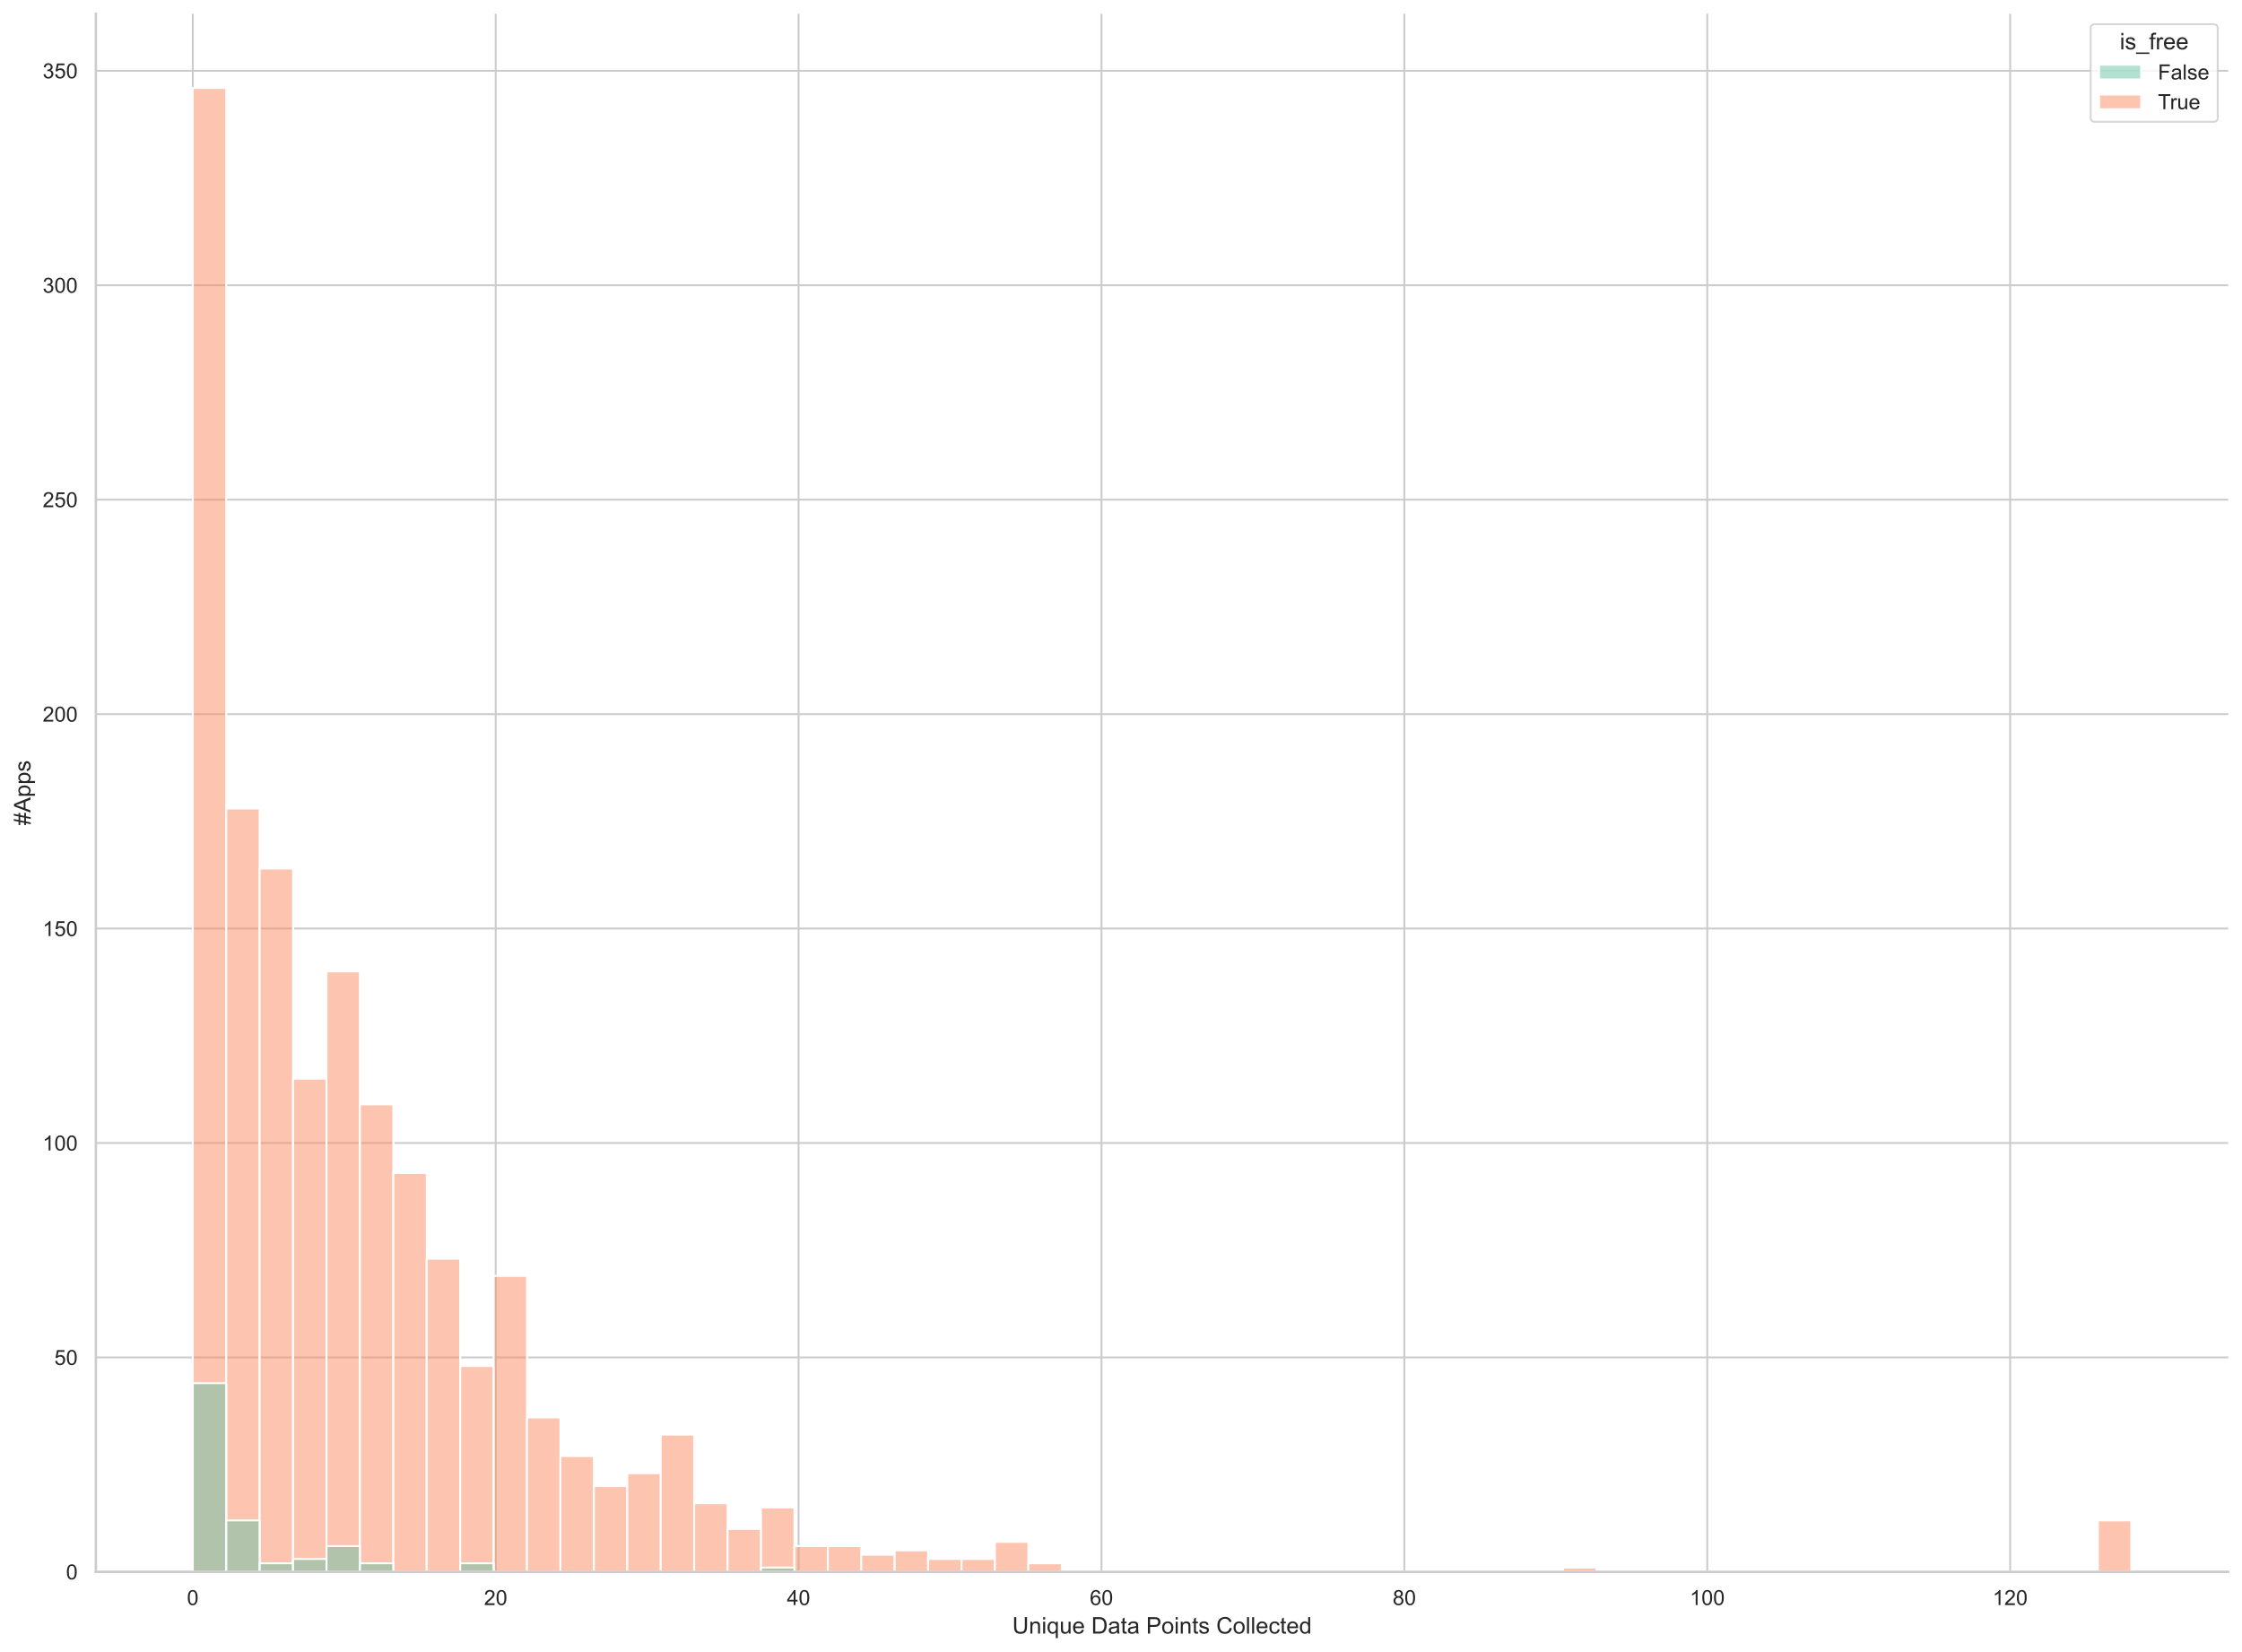 <?xml version="1.0" encoding="utf-8" standalone="no"?>
<!DOCTYPE svg PUBLIC "-//W3C//DTD SVG 1.1//EN"
  "http://www.w3.org/Graphics/SVG/1.1/DTD/svg11.dtd">
<!-- Created with matplotlib (https://matplotlib.org/) -->
<svg height="864.48pt" version="1.1" viewBox="0 0 1173.372 864.48" width="1173.372pt" xmlns="http://www.w3.org/2000/svg" xmlns:xlink="http://www.w3.org/1999/xlink">
 <defs>
  <style type="text/css">*{stroke-linecap:butt;stroke-linejoin:round;}</style>
 </defs>
 <g id="figure_1">
  <g id="patch_1">
   <path d="M 0 864.48 
L 1173.372 864.48 
L 1173.372 0 
L 0 0 
z
" style="fill:#ffffff;"/>
  </g>
  <g id="axes_1">
   <g id="patch_2">
    <path d="M 50.172 822.6 
L 1166.172 822.6 
L 1166.172 7.2 
L 50.172 7.2 
z
" style="fill:#ffffff;"/>
   </g>
   <g id="matplotlib.axis_1">
    <g id="xtick_1">
     <g id="line2d_1">
      <path clip-path="url(#p5474d19bff)" d="M 100.899 822.6 
L 100.899 7.2 
" style="fill:none;stroke:#cccccc;stroke-linecap:round;"/>
     </g>
     <g id="text_1">
      <!-- 0 -->
      <g style="fill:#262626;" transform="translate(97.84 839.974)scale(0.11 -0.11)">
       <defs>
        <path d="M 4.156 35.297 
Q 4.156 48 6.766 55.734 
Q 9.375 63.484 14.516 67.672 
Q 19.672 71.875 27.484 71.875 
Q 33.25 71.875 37.594 69.547 
Q 41.938 67.234 44.766 62.859 
Q 47.609 58.5 49.219 52.219 
Q 50.828 45.953 50.828 35.297 
Q 50.828 22.703 48.234 14.969 
Q 45.656 7.234 40.5 3 
Q 35.359 -1.219 27.484 -1.219 
Q 17.141 -1.219 11.234 6.203 
Q 4.156 15.141 4.156 35.297 
z
M 13.188 35.297 
Q 13.188 17.672 17.312 11.828 
Q 21.438 6 27.484 6 
Q 33.547 6 37.672 11.859 
Q 41.797 17.719 41.797 35.297 
Q 41.797 52.984 37.672 58.781 
Q 33.547 64.594 27.391 64.594 
Q 21.344 64.594 17.719 59.469 
Q 13.188 52.938 13.188 35.297 
z
" id="ArialMT-48"/>
       </defs>
       <use xlink:href="#ArialMT-48"/>
      </g>
     </g>
    </g>
    <g id="xtick_2">
     <g id="line2d_2">
      <path clip-path="url(#p5474d19bff)" d="M 259.422 822.6 
L 259.422 7.2 
" style="fill:none;stroke:#cccccc;stroke-linecap:round;"/>
     </g>
     <g id="text_2">
      <!-- 20 -->
      <g style="fill:#262626;" transform="translate(253.305 839.974)scale(0.11 -0.11)">
       <defs>
        <path d="M 50.344 8.453 
L 50.344 0 
L 3.031 0 
Q 2.938 3.172 4.047 6.109 
Q 5.859 10.938 9.828 15.625 
Q 13.812 20.312 21.344 26.469 
Q 33.016 36.031 37.109 41.625 
Q 41.219 47.219 41.219 52.203 
Q 41.219 57.422 37.469 61 
Q 33.734 64.594 27.734 64.594 
Q 21.391 64.594 17.578 60.781 
Q 13.766 56.984 13.719 50.25 
L 4.688 51.172 
Q 5.609 61.281 11.656 66.578 
Q 17.719 71.875 27.938 71.875 
Q 38.234 71.875 44.234 66.156 
Q 50.25 60.453 50.25 52 
Q 50.25 47.703 48.484 43.547 
Q 46.734 39.406 42.656 34.812 
Q 38.578 30.219 29.109 22.219 
Q 21.188 15.578 18.938 13.203 
Q 16.703 10.844 15.234 8.453 
z
" id="ArialMT-50"/>
       </defs>
       <use xlink:href="#ArialMT-50"/>
       <use x="55.615" xlink:href="#ArialMT-48"/>
      </g>
     </g>
    </g>
    <g id="xtick_3">
     <g id="line2d_3">
      <path clip-path="url(#p5474d19bff)" d="M 417.944 822.6 
L 417.944 7.2 
" style="fill:none;stroke:#cccccc;stroke-linecap:round;"/>
     </g>
     <g id="text_3">
      <!-- 40 -->
      <g style="fill:#262626;" transform="translate(411.827 839.974)scale(0.11 -0.11)">
       <defs>
        <path d="M 32.328 0 
L 32.328 17.141 
L 1.266 17.141 
L 1.266 25.203 
L 33.938 71.578 
L 41.109 71.578 
L 41.109 25.203 
L 50.781 25.203 
L 50.781 17.141 
L 41.109 17.141 
L 41.109 0 
z
M 32.328 25.203 
L 32.328 57.469 
L 9.906 25.203 
z
" id="ArialMT-52"/>
       </defs>
       <use xlink:href="#ArialMT-52"/>
       <use x="55.615" xlink:href="#ArialMT-48"/>
      </g>
     </g>
    </g>
    <g id="xtick_4">
     <g id="line2d_4">
      <path clip-path="url(#p5474d19bff)" d="M 576.467 822.6 
L 576.467 7.2 
" style="fill:none;stroke:#cccccc;stroke-linecap:round;"/>
     </g>
     <g id="text_4">
      <!-- 60 -->
      <g style="fill:#262626;" transform="translate(570.35 839.974)scale(0.11 -0.11)">
       <defs>
        <path d="M 49.75 54.047 
L 41.016 53.375 
Q 39.844 58.547 37.703 60.891 
Q 34.125 64.656 28.906 64.656 
Q 24.703 64.656 21.531 62.312 
Q 17.391 59.281 14.984 53.469 
Q 12.594 47.656 12.5 36.922 
Q 15.672 41.75 20.266 44.094 
Q 24.859 46.438 29.891 46.438 
Q 38.672 46.438 44.844 39.969 
Q 51.031 33.5 51.031 23.25 
Q 51.031 16.5 48.125 10.719 
Q 45.219 4.938 40.141 1.859 
Q 35.062 -1.219 28.609 -1.219 
Q 17.625 -1.219 10.688 6.859 
Q 3.766 14.938 3.766 33.5 
Q 3.766 54.25 11.422 63.672 
Q 18.109 71.875 29.438 71.875 
Q 37.891 71.875 43.281 67.141 
Q 48.688 62.406 49.75 54.047 
z
M 13.875 23.188 
Q 13.875 18.656 15.797 14.5 
Q 17.719 10.359 21.188 8.172 
Q 24.656 6 28.469 6 
Q 34.031 6 38.031 10.484 
Q 42.047 14.984 42.047 22.703 
Q 42.047 30.125 38.078 34.391 
Q 34.125 38.672 28.125 38.672 
Q 22.172 38.672 18.016 34.391 
Q 13.875 30.125 13.875 23.188 
z
" id="ArialMT-54"/>
       </defs>
       <use xlink:href="#ArialMT-54"/>
       <use x="55.615" xlink:href="#ArialMT-48"/>
      </g>
     </g>
    </g>
    <g id="xtick_5">
     <g id="line2d_5">
      <path clip-path="url(#p5474d19bff)" d="M 734.99 822.6 
L 734.99 7.2 
" style="fill:none;stroke:#cccccc;stroke-linecap:round;"/>
     </g>
     <g id="text_5">
      <!-- 80 -->
      <g style="fill:#262626;" transform="translate(728.873 839.974)scale(0.11 -0.11)">
       <defs>
        <path d="M 17.672 38.812 
Q 12.203 40.828 9.562 44.531 
Q 6.938 48.25 6.938 53.422 
Q 6.938 61.234 12.547 66.547 
Q 18.172 71.875 27.484 71.875 
Q 36.859 71.875 42.578 66.422 
Q 48.297 60.984 48.297 53.172 
Q 48.297 48.188 45.672 44.5 
Q 43.062 40.828 37.75 38.812 
Q 44.344 36.672 47.781 31.875 
Q 51.219 27.094 51.219 20.453 
Q 51.219 11.281 44.719 5.031 
Q 38.234 -1.219 27.641 -1.219 
Q 17.047 -1.219 10.547 5.047 
Q 4.047 11.328 4.047 20.703 
Q 4.047 27.688 7.594 32.391 
Q 11.141 37.109 17.672 38.812 
z
M 15.922 53.719 
Q 15.922 48.641 19.188 45.406 
Q 22.469 42.188 27.688 42.188 
Q 32.766 42.188 36.016 45.375 
Q 39.266 48.578 39.266 53.219 
Q 39.266 58.062 35.906 61.359 
Q 32.562 64.656 27.594 64.656 
Q 22.562 64.656 19.234 61.422 
Q 15.922 58.203 15.922 53.719 
z
M 13.094 20.656 
Q 13.094 16.891 14.875 13.375 
Q 16.656 9.859 20.172 7.922 
Q 23.688 6 27.734 6 
Q 34.031 6 38.125 10.047 
Q 42.234 14.109 42.234 20.359 
Q 42.234 26.703 38.016 30.859 
Q 33.797 35.016 27.438 35.016 
Q 21.234 35.016 17.156 30.906 
Q 13.094 26.812 13.094 20.656 
z
" id="ArialMT-56"/>
       </defs>
       <use xlink:href="#ArialMT-56"/>
       <use x="55.615" xlink:href="#ArialMT-48"/>
      </g>
     </g>
    </g>
    <g id="xtick_6">
     <g id="line2d_6">
      <path clip-path="url(#p5474d19bff)" d="M 893.513 822.6 
L 893.513 7.2 
" style="fill:none;stroke:#cccccc;stroke-linecap:round;"/>
     </g>
     <g id="text_6">
      <!-- 100 -->
      <g style="fill:#262626;" transform="translate(884.337 839.974)scale(0.11 -0.11)">
       <defs>
        <path d="M 37.25 0 
L 28.469 0 
L 28.469 56 
Q 25.297 52.984 20.141 49.953 
Q 14.984 46.922 10.891 45.406 
L 10.891 53.906 
Q 18.266 57.375 23.781 62.297 
Q 29.297 67.234 31.594 71.875 
L 37.25 71.875 
z
" id="ArialMT-49"/>
       </defs>
       <use xlink:href="#ArialMT-49"/>
       <use x="55.615" xlink:href="#ArialMT-48"/>
       <use x="111.23" xlink:href="#ArialMT-48"/>
      </g>
     </g>
    </g>
    <g id="xtick_7">
     <g id="line2d_7">
      <path clip-path="url(#p5474d19bff)" d="M 1052.035 822.6 
L 1052.035 7.2 
" style="fill:none;stroke:#cccccc;stroke-linecap:round;"/>
     </g>
     <g id="text_7">
      <!-- 120 -->
      <g style="fill:#262626;" transform="translate(1042.86 839.974)scale(0.11 -0.11)">
       <use xlink:href="#ArialMT-49"/>
       <use x="55.615" xlink:href="#ArialMT-50"/>
       <use x="111.23" xlink:href="#ArialMT-48"/>
      </g>
     </g>
    </g>
    <g id="text_8">
     <!-- Unique Data Points Collected -->
     <g style="fill:#262626;" transform="translate(529.798 854.895)scale(0.12 -0.12)">
      <defs>
       <path d="M 54.688 71.578 
L 64.156 71.578 
L 64.156 30.219 
Q 64.156 19.438 61.719 13.078 
Q 59.281 6.734 52.906 2.75 
Q 46.531 -1.219 36.188 -1.219 
Q 26.125 -1.219 19.719 2.25 
Q 13.328 5.719 10.594 12.281 
Q 7.859 18.844 7.859 30.219 
L 7.859 71.578 
L 17.328 71.578 
L 17.328 30.281 
Q 17.328 20.953 19.062 16.531 
Q 20.797 12.109 25.016 9.719 
Q 29.25 7.328 35.359 7.328 
Q 45.797 7.328 50.234 12.062 
Q 54.688 16.797 54.688 30.281 
z
" id="ArialMT-85"/>
       <path d="M 6.594 0 
L 6.594 51.859 
L 14.5 51.859 
L 14.5 44.484 
Q 20.219 53.031 31 53.031 
Q 35.688 53.031 39.625 51.344 
Q 43.562 49.656 45.516 46.922 
Q 47.469 44.188 48.25 40.438 
Q 48.734 37.984 48.734 31.891 
L 48.734 0 
L 39.938 0 
L 39.938 31.547 
Q 39.938 36.922 38.906 39.578 
Q 37.891 42.234 35.281 43.812 
Q 32.672 45.406 29.156 45.406 
Q 23.531 45.406 19.453 41.844 
Q 15.375 38.281 15.375 28.328 
L 15.375 0 
z
" id="ArialMT-110"/>
       <path d="M 6.641 61.469 
L 6.641 71.578 
L 15.438 71.578 
L 15.438 61.469 
z
M 6.641 0 
L 6.641 51.859 
L 15.438 51.859 
L 15.438 0 
z
" id="ArialMT-105"/>
       <path d="M 39.656 -19.875 
L 39.656 5.516 
Q 37.594 2.641 33.906 0.734 
Q 30.219 -1.172 26.078 -1.172 
Q 16.844 -1.172 10.172 6.203 
Q 3.516 13.578 3.516 26.422 
Q 3.516 34.234 6.219 40.422 
Q 8.938 46.625 14.078 49.828 
Q 19.234 53.031 25.391 53.031 
Q 35.016 53.031 40.531 44.922 
L 40.531 51.859 
L 48.438 51.859 
L 48.438 -19.875 
z
M 12.547 26.078 
Q 12.547 16.062 16.75 11.062 
Q 20.953 6.062 26.812 6.062 
Q 32.422 6.062 36.469 10.812 
Q 40.531 15.578 40.531 25.297 
Q 40.531 35.641 36.25 40.859 
Q 31.984 46.094 26.219 46.094 
Q 20.516 46.094 16.531 41.234 
Q 12.547 36.375 12.547 26.078 
z
" id="ArialMT-113"/>
       <path d="M 40.578 0 
L 40.578 7.625 
Q 34.516 -1.172 24.125 -1.172 
Q 19.531 -1.172 15.547 0.578 
Q 11.578 2.344 9.641 5 
Q 7.719 7.672 6.938 11.531 
Q 6.391 14.109 6.391 19.734 
L 6.391 51.859 
L 15.188 51.859 
L 15.188 23.094 
Q 15.188 16.219 15.719 13.812 
Q 16.547 10.359 19.234 8.375 
Q 21.922 6.391 25.875 6.391 
Q 29.828 6.391 33.297 8.422 
Q 36.766 10.453 38.203 13.938 
Q 39.656 17.438 39.656 24.078 
L 39.656 51.859 
L 48.438 51.859 
L 48.438 0 
z
" id="ArialMT-117"/>
       <path d="M 42.094 16.703 
L 51.172 15.578 
Q 49.031 7.625 43.219 3.219 
Q 37.406 -1.172 28.375 -1.172 
Q 17 -1.172 10.328 5.828 
Q 3.656 12.844 3.656 25.484 
Q 3.656 38.578 10.391 45.797 
Q 17.141 53.031 27.875 53.031 
Q 38.281 53.031 44.875 45.953 
Q 51.469 38.875 51.469 26.031 
Q 51.469 25.25 51.422 23.688 
L 12.75 23.688 
Q 13.234 15.141 17.578 10.594 
Q 21.922 6.062 28.422 6.062 
Q 33.25 6.062 36.672 8.594 
Q 40.094 11.141 42.094 16.703 
z
M 13.234 30.906 
L 42.188 30.906 
Q 41.609 37.453 38.875 40.719 
Q 34.672 45.797 27.984 45.797 
Q 21.922 45.797 17.797 41.75 
Q 13.672 37.703 13.234 30.906 
z
" id="ArialMT-101"/>
       <path id="ArialMT-32"/>
       <path d="M 7.719 0 
L 7.719 71.578 
L 32.375 71.578 
Q 40.719 71.578 45.125 70.562 
Q 51.266 69.141 55.609 65.438 
Q 61.281 60.641 64.078 53.188 
Q 66.891 45.75 66.891 36.188 
Q 66.891 28.031 64.984 21.734 
Q 63.094 15.438 60.109 11.297 
Q 57.125 7.172 53.578 4.797 
Q 50.047 2.438 45.047 1.219 
Q 40.047 0 33.547 0 
z
M 17.188 8.453 
L 32.469 8.453 
Q 39.547 8.453 43.578 9.766 
Q 47.609 11.078 50 13.484 
Q 53.375 16.844 55.25 22.531 
Q 57.125 28.219 57.125 36.328 
Q 57.125 47.562 53.438 53.594 
Q 49.75 59.625 44.484 61.672 
Q 40.672 63.141 32.234 63.141 
L 17.188 63.141 
z
" id="ArialMT-68"/>
       <path d="M 40.438 6.391 
Q 35.547 2.25 31.031 0.531 
Q 26.516 -1.172 21.344 -1.172 
Q 12.797 -1.172 8.203 3 
Q 3.609 7.172 3.609 13.672 
Q 3.609 17.484 5.344 20.625 
Q 7.078 23.781 9.891 25.688 
Q 12.703 27.594 16.219 28.562 
Q 18.797 29.25 24.031 29.891 
Q 34.672 31.156 39.703 32.906 
Q 39.75 34.719 39.75 35.203 
Q 39.75 40.578 37.25 42.781 
Q 33.891 45.75 27.25 45.75 
Q 21.047 45.75 18.094 43.578 
Q 15.141 41.406 13.719 35.891 
L 5.125 37.062 
Q 6.297 42.578 8.984 45.969 
Q 11.672 49.359 16.75 51.188 
Q 21.828 53.031 28.516 53.031 
Q 35.156 53.031 39.297 51.469 
Q 43.453 49.906 45.406 47.531 
Q 47.359 45.172 48.141 41.547 
Q 48.578 39.312 48.578 33.453 
L 48.578 21.734 
Q 48.578 9.469 49.141 6.219 
Q 49.703 2.984 51.375 0 
L 42.188 0 
Q 40.828 2.734 40.438 6.391 
z
M 39.703 26.031 
Q 34.906 24.078 25.344 22.703 
Q 19.922 21.922 17.672 20.938 
Q 15.438 19.969 14.203 18.094 
Q 12.984 16.219 12.984 13.922 
Q 12.984 10.406 15.641 8.062 
Q 18.312 5.719 23.438 5.719 
Q 28.516 5.719 32.469 7.938 
Q 36.422 10.156 38.281 14.016 
Q 39.703 17 39.703 22.797 
z
" id="ArialMT-97"/>
       <path d="M 25.781 7.859 
L 27.047 0.094 
Q 23.344 -0.688 20.406 -0.688 
Q 15.625 -0.688 12.984 0.828 
Q 10.359 2.344 9.281 4.812 
Q 8.203 7.281 8.203 15.188 
L 8.203 45.016 
L 1.766 45.016 
L 1.766 51.859 
L 8.203 51.859 
L 8.203 64.703 
L 16.938 69.969 
L 16.938 51.859 
L 25.781 51.859 
L 25.781 45.016 
L 16.938 45.016 
L 16.938 14.703 
Q 16.938 10.938 17.406 9.859 
Q 17.875 8.797 18.922 8.156 
Q 19.969 7.516 21.922 7.516 
Q 23.391 7.516 25.781 7.859 
z
" id="ArialMT-116"/>
       <path d="M 7.719 0 
L 7.719 71.578 
L 34.719 71.578 
Q 41.844 71.578 45.609 70.906 
Q 50.875 70.016 54.438 67.547 
Q 58.016 65.094 60.188 60.641 
Q 62.359 56.203 62.359 50.875 
Q 62.359 41.75 56.547 35.422 
Q 50.734 29.109 35.547 29.109 
L 17.188 29.109 
L 17.188 0 
z
M 17.188 37.547 
L 35.688 37.547 
Q 44.875 37.547 48.734 40.969 
Q 52.594 44.391 52.594 50.594 
Q 52.594 55.078 50.312 58.266 
Q 48.047 61.469 44.344 62.5 
Q 41.938 63.141 35.5 63.141 
L 17.188 63.141 
z
" id="ArialMT-80"/>
       <path d="M 3.328 25.922 
Q 3.328 40.328 11.328 47.266 
Q 18.016 53.031 27.641 53.031 
Q 38.328 53.031 45.109 46.016 
Q 51.906 39.016 51.906 26.656 
Q 51.906 16.656 48.906 10.906 
Q 45.906 5.172 40.156 2 
Q 34.422 -1.172 27.641 -1.172 
Q 16.75 -1.172 10.031 5.812 
Q 3.328 12.797 3.328 25.922 
z
M 12.359 25.922 
Q 12.359 15.969 16.703 11.016 
Q 21.047 6.062 27.641 6.062 
Q 34.188 6.062 38.531 11.031 
Q 42.875 16.016 42.875 26.219 
Q 42.875 35.844 38.5 40.797 
Q 34.125 45.75 27.641 45.75 
Q 21.047 45.75 16.703 40.812 
Q 12.359 35.891 12.359 25.922 
z
" id="ArialMT-111"/>
       <path d="M 3.078 15.484 
L 11.766 16.844 
Q 12.5 11.625 15.844 8.844 
Q 19.188 6.062 25.203 6.062 
Q 31.25 6.062 34.172 8.516 
Q 37.109 10.984 37.109 14.312 
Q 37.109 17.281 34.516 19 
Q 32.719 20.172 25.531 21.969 
Q 15.875 24.422 12.141 26.203 
Q 8.406 27.984 6.469 31.125 
Q 4.547 34.281 4.547 38.094 
Q 4.547 41.547 6.125 44.5 
Q 7.719 47.469 10.453 49.422 
Q 12.5 50.922 16.031 51.969 
Q 19.578 53.031 23.641 53.031 
Q 29.734 53.031 34.344 51.266 
Q 38.969 49.516 41.156 46.5 
Q 43.359 43.5 44.188 38.484 
L 35.594 37.312 
Q 35.016 41.312 32.203 43.547 
Q 29.391 45.797 24.266 45.797 
Q 18.219 45.797 15.625 43.797 
Q 13.031 41.797 13.031 39.109 
Q 13.031 37.406 14.109 36.031 
Q 15.188 34.625 17.484 33.688 
Q 18.797 33.203 25.25 31.453 
Q 34.578 28.953 38.25 27.359 
Q 41.938 25.781 44.031 22.75 
Q 46.141 19.734 46.141 15.234 
Q 46.141 10.844 43.578 6.953 
Q 41.016 3.078 36.172 0.953 
Q 31.344 -1.172 25.25 -1.172 
Q 15.141 -1.172 9.844 3.031 
Q 4.547 7.234 3.078 15.484 
z
" id="ArialMT-115"/>
       <path d="M 58.797 25.094 
L 68.266 22.703 
Q 65.281 11.031 57.547 4.906 
Q 49.812 -1.219 38.625 -1.219 
Q 27.047 -1.219 19.797 3.484 
Q 12.547 8.203 8.766 17.141 
Q 4.984 26.078 4.984 36.328 
Q 4.984 47.516 9.25 55.828 
Q 13.531 64.156 21.406 68.469 
Q 29.297 72.797 38.766 72.797 
Q 49.516 72.797 56.828 67.328 
Q 64.156 61.859 67.047 51.953 
L 57.719 49.75 
Q 55.219 57.562 50.484 61.125 
Q 45.75 64.703 38.578 64.703 
Q 30.328 64.703 24.781 60.734 
Q 19.234 56.781 16.984 50.109 
Q 14.75 43.453 14.75 36.375 
Q 14.75 27.25 17.406 20.438 
Q 20.062 13.625 25.672 10.25 
Q 31.297 6.891 37.844 6.891 
Q 45.797 6.891 51.312 11.469 
Q 56.844 16.062 58.797 25.094 
z
" id="ArialMT-67"/>
       <path d="M 6.391 0 
L 6.391 71.578 
L 15.188 71.578 
L 15.188 0 
z
" id="ArialMT-108"/>
       <path d="M 40.438 19 
L 49.078 17.875 
Q 47.656 8.938 41.812 3.875 
Q 35.984 -1.172 27.484 -1.172 
Q 16.844 -1.172 10.375 5.781 
Q 3.906 12.75 3.906 25.734 
Q 3.906 34.125 6.688 40.422 
Q 9.469 46.734 15.156 49.875 
Q 20.844 53.031 27.547 53.031 
Q 35.984 53.031 41.359 48.75 
Q 46.734 44.484 48.25 36.625 
L 39.703 35.297 
Q 38.484 40.531 35.375 43.156 
Q 32.281 45.797 27.875 45.797 
Q 21.234 45.797 17.078 41.031 
Q 12.938 36.281 12.938 25.984 
Q 12.938 15.531 16.938 10.797 
Q 20.953 6.062 27.391 6.062 
Q 32.562 6.062 36.031 9.234 
Q 39.5 12.406 40.438 19 
z
" id="ArialMT-99"/>
       <path d="M 40.234 0 
L 40.234 6.547 
Q 35.297 -1.172 25.734 -1.172 
Q 19.531 -1.172 14.328 2.25 
Q 9.125 5.672 6.266 11.797 
Q 3.422 17.922 3.422 25.875 
Q 3.422 33.641 6 39.969 
Q 8.594 46.297 13.766 49.656 
Q 18.953 53.031 25.344 53.031 
Q 30.031 53.031 33.688 51.047 
Q 37.359 49.078 39.656 45.906 
L 39.656 71.578 
L 48.391 71.578 
L 48.391 0 
z
M 12.453 25.875 
Q 12.453 15.922 16.641 10.984 
Q 20.844 6.062 26.562 6.062 
Q 32.328 6.062 36.344 10.766 
Q 40.375 15.484 40.375 25.141 
Q 40.375 35.797 36.266 40.766 
Q 32.172 45.75 26.172 45.75 
Q 20.312 45.75 16.375 40.969 
Q 12.453 36.188 12.453 25.875 
z
" id="ArialMT-100"/>
      </defs>
      <use xlink:href="#ArialMT-85"/>
      <use x="72.217" xlink:href="#ArialMT-110"/>
      <use x="127.832" xlink:href="#ArialMT-105"/>
      <use x="150.049" xlink:href="#ArialMT-113"/>
      <use x="205.664" xlink:href="#ArialMT-117"/>
      <use x="261.279" xlink:href="#ArialMT-101"/>
      <use x="316.895" xlink:href="#ArialMT-32"/>
      <use x="344.678" xlink:href="#ArialMT-68"/>
      <use x="416.895" xlink:href="#ArialMT-97"/>
      <use x="472.51" xlink:href="#ArialMT-116"/>
      <use x="500.293" xlink:href="#ArialMT-97"/>
      <use x="555.908" xlink:href="#ArialMT-32"/>
      <use x="583.691" xlink:href="#ArialMT-80"/>
      <use x="650.391" xlink:href="#ArialMT-111"/>
      <use x="706.006" xlink:href="#ArialMT-105"/>
      <use x="728.223" xlink:href="#ArialMT-110"/>
      <use x="783.838" xlink:href="#ArialMT-116"/>
      <use x="811.621" xlink:href="#ArialMT-115"/>
      <use x="861.621" xlink:href="#ArialMT-32"/>
      <use x="889.404" xlink:href="#ArialMT-67"/>
      <use x="961.621" xlink:href="#ArialMT-111"/>
      <use x="1017.236" xlink:href="#ArialMT-108"/>
      <use x="1039.453" xlink:href="#ArialMT-108"/>
      <use x="1061.67" xlink:href="#ArialMT-101"/>
      <use x="1117.285" xlink:href="#ArialMT-99"/>
      <use x="1167.285" xlink:href="#ArialMT-116"/>
      <use x="1195.068" xlink:href="#ArialMT-101"/>
      <use x="1250.684" xlink:href="#ArialMT-100"/>
     </g>
    </g>
   </g>
   <g id="matplotlib.axis_2">
    <g id="ytick_1">
     <g id="line2d_8">
      <path clip-path="url(#p5474d19bff)" d="M 50.172 822.6 
L 1166.172 822.6 
" style="fill:none;stroke:#cccccc;stroke-linecap:round;"/>
     </g>
     <g id="text_9">
      <!-- 0 -->
      <g style="fill:#262626;" transform="translate(34.555 826.537)scale(0.11 -0.11)">
       <use xlink:href="#ArialMT-48"/>
      </g>
     </g>
    </g>
    <g id="ytick_2">
     <g id="line2d_9">
      <path clip-path="url(#p5474d19bff)" d="M 50.172 710.379 
L 1166.172 710.379 
" style="fill:none;stroke:#cccccc;stroke-linecap:round;"/>
     </g>
     <g id="text_10">
      <!-- 50 -->
      <g style="fill:#262626;" transform="translate(28.438 714.315)scale(0.11 -0.11)">
       <defs>
        <path d="M 4.156 18.75 
L 13.375 19.531 
Q 14.406 12.797 18.141 9.391 
Q 21.875 6 27.156 6 
Q 33.5 6 37.891 10.781 
Q 42.281 15.578 42.281 23.484 
Q 42.281 31 38.062 35.344 
Q 33.844 39.703 27 39.703 
Q 22.75 39.703 19.328 37.766 
Q 15.922 35.844 13.969 32.766 
L 5.719 33.844 
L 12.641 70.609 
L 48.25 70.609 
L 48.25 62.203 
L 19.672 62.203 
L 15.828 42.969 
Q 22.266 47.469 29.344 47.469 
Q 38.719 47.469 45.156 40.969 
Q 51.609 34.469 51.609 24.266 
Q 51.609 14.547 45.953 7.469 
Q 39.062 -1.219 27.156 -1.219 
Q 17.391 -1.219 11.203 4.25 
Q 5.031 9.719 4.156 18.75 
z
" id="ArialMT-53"/>
       </defs>
       <use xlink:href="#ArialMT-53"/>
       <use x="55.615" xlink:href="#ArialMT-48"/>
      </g>
     </g>
    </g>
    <g id="ytick_3">
     <g id="line2d_10">
      <path clip-path="url(#p5474d19bff)" d="M 50.172 598.157 
L 1166.172 598.157 
" style="fill:none;stroke:#cccccc;stroke-linecap:round;"/>
     </g>
     <g id="text_11">
      <!-- 100 -->
      <g style="fill:#262626;" transform="translate(22.321 602.094)scale(0.11 -0.11)">
       <use xlink:href="#ArialMT-49"/>
       <use x="55.615" xlink:href="#ArialMT-48"/>
       <use x="111.23" xlink:href="#ArialMT-48"/>
      </g>
     </g>
    </g>
    <g id="ytick_4">
     <g id="line2d_11">
      <path clip-path="url(#p5474d19bff)" d="M 50.172 485.936 
L 1166.172 485.936 
" style="fill:none;stroke:#cccccc;stroke-linecap:round;"/>
     </g>
     <g id="text_12">
      <!-- 150 -->
      <g style="fill:#262626;" transform="translate(22.321 489.873)scale(0.11 -0.11)">
       <use xlink:href="#ArialMT-49"/>
       <use x="55.615" xlink:href="#ArialMT-53"/>
       <use x="111.23" xlink:href="#ArialMT-48"/>
      </g>
     </g>
    </g>
    <g id="ytick_5">
     <g id="line2d_12">
      <path clip-path="url(#p5474d19bff)" d="M 50.172 373.715 
L 1166.172 373.715 
" style="fill:none;stroke:#cccccc;stroke-linecap:round;"/>
     </g>
     <g id="text_13">
      <!-- 200 -->
      <g style="fill:#262626;" transform="translate(22.321 377.652)scale(0.11 -0.11)">
       <use xlink:href="#ArialMT-50"/>
       <use x="55.615" xlink:href="#ArialMT-48"/>
       <use x="111.23" xlink:href="#ArialMT-48"/>
      </g>
     </g>
    </g>
    <g id="ytick_6">
     <g id="line2d_13">
      <path clip-path="url(#p5474d19bff)" d="M 50.172 261.493 
L 1166.172 261.493 
" style="fill:none;stroke:#cccccc;stroke-linecap:round;"/>
     </g>
     <g id="text_14">
      <!-- 250 -->
      <g style="fill:#262626;" transform="translate(22.321 265.43)scale(0.11 -0.11)">
       <use xlink:href="#ArialMT-50"/>
       <use x="55.615" xlink:href="#ArialMT-53"/>
       <use x="111.23" xlink:href="#ArialMT-48"/>
      </g>
     </g>
    </g>
    <g id="ytick_7">
     <g id="line2d_14">
      <path clip-path="url(#p5474d19bff)" d="M 50.172 149.272 
L 1166.172 149.272 
" style="fill:none;stroke:#cccccc;stroke-linecap:round;"/>
     </g>
     <g id="text_15">
      <!-- 300 -->
      <g style="fill:#262626;" transform="translate(22.321 153.209)scale(0.11 -0.11)">
       <defs>
        <path d="M 4.203 18.891 
L 12.984 20.062 
Q 14.5 12.594 18.141 9.297 
Q 21.781 6 27 6 
Q 33.203 6 37.469 10.297 
Q 41.75 14.594 41.75 20.953 
Q 41.75 27 37.797 30.922 
Q 33.844 34.859 27.734 34.859 
Q 25.25 34.859 21.531 33.891 
L 22.516 41.609 
Q 23.391 41.5 23.922 41.5 
Q 29.547 41.5 34.031 44.422 
Q 38.531 47.359 38.531 53.469 
Q 38.531 58.297 35.25 61.469 
Q 31.984 64.656 26.812 64.656 
Q 21.688 64.656 18.266 61.422 
Q 14.844 58.203 13.875 51.766 
L 5.078 53.328 
Q 6.688 62.156 12.391 67.016 
Q 18.109 71.875 26.609 71.875 
Q 32.469 71.875 37.391 69.359 
Q 42.328 66.844 44.938 62.5 
Q 47.562 58.156 47.562 53.266 
Q 47.562 48.641 45.062 44.828 
Q 42.578 41.016 37.703 38.766 
Q 44.047 37.312 47.562 32.688 
Q 51.078 28.078 51.078 21.141 
Q 51.078 11.766 44.234 5.25 
Q 37.406 -1.266 26.953 -1.266 
Q 17.531 -1.266 11.297 4.344 
Q 5.078 9.969 4.203 18.891 
z
" id="ArialMT-51"/>
       </defs>
       <use xlink:href="#ArialMT-51"/>
       <use x="55.615" xlink:href="#ArialMT-48"/>
       <use x="111.23" xlink:href="#ArialMT-48"/>
      </g>
     </g>
    </g>
    <g id="ytick_8">
     <g id="line2d_15">
      <path clip-path="url(#p5474d19bff)" d="M 50.172 37.051 
L 1166.172 37.051 
" style="fill:none;stroke:#cccccc;stroke-linecap:round;"/>
     </g>
     <g id="text_16">
      <!-- 350 -->
      <g style="fill:#262626;" transform="translate(22.321 40.988)scale(0.11 -0.11)">
       <use xlink:href="#ArialMT-51"/>
       <use x="55.615" xlink:href="#ArialMT-53"/>
       <use x="111.23" xlink:href="#ArialMT-48"/>
      </g>
     </g>
    </g>
    <g id="text_17">
     <!-- #Apps -->
     <g style="fill:#262626;" transform="translate(15.936 431.912)rotate(-90)scale(0.12 -0.12)">
      <defs>
       <path d="M 5.031 -1.219 
L 9.281 19.578 
L 1.031 19.578 
L 1.031 26.859 
L 10.75 26.859 
L 14.359 44.578 
L 1.031 44.578 
L 1.031 51.859 
L 15.828 51.859 
L 20.062 72.797 
L 27.391 72.797 
L 23.141 51.859 
L 38.531 51.859 
L 42.781 72.797 
L 50.141 72.797 
L 45.906 51.859 
L 54.344 51.859 
L 54.344 44.578 
L 44.438 44.578 
L 40.766 26.859 
L 54.344 26.859 
L 54.344 19.578 
L 39.312 19.578 
L 35.062 -1.219 
L 27.734 -1.219 
L 31.938 19.578 
L 16.609 19.578 
L 12.359 -1.219 
z
M 18.062 26.859 
L 33.406 26.859 
L 37.062 44.578 
L 21.688 44.578 
z
" id="ArialMT-35"/>
       <path d="M -0.141 0 
L 27.344 71.578 
L 37.547 71.578 
L 66.844 0 
L 56.062 0 
L 47.703 21.688 
L 17.781 21.688 
L 9.906 0 
z
M 20.516 29.391 
L 44.781 29.391 
L 37.312 49.219 
Q 33.891 58.25 32.234 64.062 
Q 30.859 57.172 28.375 50.391 
z
" id="ArialMT-65"/>
       <path d="M 6.594 -19.875 
L 6.594 51.859 
L 14.594 51.859 
L 14.594 45.125 
Q 17.438 49.078 21 51.047 
Q 24.562 53.031 29.641 53.031 
Q 36.281 53.031 41.359 49.609 
Q 46.438 46.188 49.016 39.953 
Q 51.609 33.734 51.609 26.312 
Q 51.609 18.359 48.75 11.984 
Q 45.906 5.609 40.453 2.219 
Q 35.016 -1.172 29 -1.172 
Q 24.609 -1.172 21.109 0.688 
Q 17.625 2.547 15.375 5.375 
L 15.375 -19.875 
z
M 14.547 25.641 
Q 14.547 15.625 18.594 10.844 
Q 22.656 6.062 28.422 6.062 
Q 34.281 6.062 38.453 11.016 
Q 42.625 15.969 42.625 26.375 
Q 42.625 36.281 38.547 41.203 
Q 34.469 46.141 28.812 46.141 
Q 23.188 46.141 18.859 40.891 
Q 14.547 35.641 14.547 25.641 
z
" id="ArialMT-112"/>
      </defs>
      <use xlink:href="#ArialMT-35"/>
      <use x="55.615" xlink:href="#ArialMT-65"/>
      <use x="122.314" xlink:href="#ArialMT-112"/>
      <use x="177.93" xlink:href="#ArialMT-112"/>
      <use x="233.545" xlink:href="#ArialMT-115"/>
     </g>
    </g>
   </g>
   <g id="patch_3">
    <path clip-path="url(#p5474d19bff)" d="M 100.899 822.6 
L 118.391 822.6 
L 118.391 46.029 
L 100.899 46.029 
z
" style="fill:#fc8d62;fill-opacity:0.5;stroke:#ffffff;stroke-linejoin:miter;"/>
   </g>
   <g id="patch_4">
    <path clip-path="url(#p5474d19bff)" d="M 118.391 822.6 
L 135.883 822.6 
L 135.883 423.092 
L 118.391 423.092 
z
" style="fill:#fc8d62;fill-opacity:0.5;stroke:#ffffff;stroke-linejoin:miter;"/>
   </g>
   <g id="patch_5">
    <path clip-path="url(#p5474d19bff)" d="M 135.883 822.6 
L 153.375 822.6 
L 153.375 454.514 
L 135.883 454.514 
z
" style="fill:#fc8d62;fill-opacity:0.5;stroke:#ffffff;stroke-linejoin:miter;"/>
   </g>
   <g id="patch_6">
    <path clip-path="url(#p5474d19bff)" d="M 153.375 822.6 
L 170.868 822.6 
L 170.868 564.491 
L 153.375 564.491 
z
" style="fill:#fc8d62;fill-opacity:0.5;stroke:#ffffff;stroke-linejoin:miter;"/>
   </g>
   <g id="patch_7">
    <path clip-path="url(#p5474d19bff)" d="M 170.868 822.6 
L 188.36 822.6 
L 188.36 508.38 
L 170.868 508.38 
z
" style="fill:#fc8d62;fill-opacity:0.5;stroke:#ffffff;stroke-linejoin:miter;"/>
   </g>
   <g id="patch_8">
    <path clip-path="url(#p5474d19bff)" d="M 188.36 822.6 
L 205.852 822.6 
L 205.852 577.958 
L 188.36 577.958 
z
" style="fill:#fc8d62;fill-opacity:0.5;stroke:#ffffff;stroke-linejoin:miter;"/>
   </g>
   <g id="patch_9">
    <path clip-path="url(#p5474d19bff)" d="M 205.852 822.6 
L 223.344 822.6 
L 223.344 613.868 
L 205.852 613.868 
z
" style="fill:#fc8d62;fill-opacity:0.5;stroke:#ffffff;stroke-linejoin:miter;"/>
   </g>
   <g id="patch_10">
    <path clip-path="url(#p5474d19bff)" d="M 223.344 822.6 
L 240.836 822.6 
L 240.836 658.757 
L 223.344 658.757 
z
" style="fill:#fc8d62;fill-opacity:0.5;stroke:#ffffff;stroke-linejoin:miter;"/>
   </g>
   <g id="patch_11">
    <path clip-path="url(#p5474d19bff)" d="M 240.836 822.6 
L 258.328 822.6 
L 258.328 714.868 
L 240.836 714.868 
z
" style="fill:#fc8d62;fill-opacity:0.5;stroke:#ffffff;stroke-linejoin:miter;"/>
   </g>
   <g id="patch_12">
    <path clip-path="url(#p5474d19bff)" d="M 258.328 822.6 
L 275.821 822.6 
L 275.821 667.735 
L 258.328 667.735 
z
" style="fill:#fc8d62;fill-opacity:0.5;stroke:#ffffff;stroke-linejoin:miter;"/>
   </g>
   <g id="patch_13">
    <path clip-path="url(#p5474d19bff)" d="M 275.821 822.6 
L 293.313 822.6 
L 293.313 741.801 
L 275.821 741.801 
z
" style="fill:#fc8d62;fill-opacity:0.5;stroke:#ffffff;stroke-linejoin:miter;"/>
   </g>
   <g id="patch_14">
    <path clip-path="url(#p5474d19bff)" d="M 293.313 822.6 
L 310.805 822.6 
L 310.805 762 
L 293.313 762 
z
" style="fill:#fc8d62;fill-opacity:0.5;stroke:#ffffff;stroke-linejoin:miter;"/>
   </g>
   <g id="patch_15">
    <path clip-path="url(#p5474d19bff)" d="M 310.805 822.6 
L 328.297 822.6 
L 328.297 777.711 
L 310.805 777.711 
z
" style="fill:#fc8d62;fill-opacity:0.5;stroke:#ffffff;stroke-linejoin:miter;"/>
   </g>
   <g id="patch_16">
    <path clip-path="url(#p5474d19bff)" d="M 328.297 822.6 
L 345.789 822.6 
L 345.789 770.978 
L 328.297 770.978 
z
" style="fill:#fc8d62;fill-opacity:0.5;stroke:#ffffff;stroke-linejoin:miter;"/>
   </g>
   <g id="patch_17">
    <path clip-path="url(#p5474d19bff)" d="M 345.789 822.6 
L 363.281 822.6 
L 363.281 750.778 
L 345.789 750.778 
z
" style="fill:#fc8d62;fill-opacity:0.5;stroke:#ffffff;stroke-linejoin:miter;"/>
   </g>
   <g id="patch_18">
    <path clip-path="url(#p5474d19bff)" d="M 363.281 822.6 
L 380.774 822.6 
L 380.774 786.689 
L 363.281 786.689 
z
" style="fill:#fc8d62;fill-opacity:0.5;stroke:#ffffff;stroke-linejoin:miter;"/>
   </g>
   <g id="patch_19">
    <path clip-path="url(#p5474d19bff)" d="M 380.774 822.6 
L 398.266 822.6 
L 398.266 800.156 
L 380.774 800.156 
z
" style="fill:#fc8d62;fill-opacity:0.5;stroke:#ffffff;stroke-linejoin:miter;"/>
   </g>
   <g id="patch_20">
    <path clip-path="url(#p5474d19bff)" d="M 398.266 822.6 
L 415.758 822.6 
L 415.758 788.934 
L 398.266 788.934 
z
" style="fill:#fc8d62;fill-opacity:0.5;stroke:#ffffff;stroke-linejoin:miter;"/>
   </g>
   <g id="patch_21">
    <path clip-path="url(#p5474d19bff)" d="M 415.758 822.6 
L 433.25 822.6 
L 433.25 809.133 
L 415.758 809.133 
z
" style="fill:#fc8d62;fill-opacity:0.5;stroke:#ffffff;stroke-linejoin:miter;"/>
   </g>
   <g id="patch_22">
    <path clip-path="url(#p5474d19bff)" d="M 433.25 822.6 
L 450.742 822.6 
L 450.742 809.133 
L 433.25 809.133 
z
" style="fill:#fc8d62;fill-opacity:0.5;stroke:#ffffff;stroke-linejoin:miter;"/>
   </g>
   <g id="patch_23">
    <path clip-path="url(#p5474d19bff)" d="M 450.742 822.6 
L 468.234 822.6 
L 468.234 813.622 
L 450.742 813.622 
z
" style="fill:#fc8d62;fill-opacity:0.5;stroke:#ffffff;stroke-linejoin:miter;"/>
   </g>
   <g id="patch_24">
    <path clip-path="url(#p5474d19bff)" d="M 468.234 822.6 
L 485.727 822.6 
L 485.727 811.378 
L 468.234 811.378 
z
" style="fill:#fc8d62;fill-opacity:0.5;stroke:#ffffff;stroke-linejoin:miter;"/>
   </g>
   <g id="patch_25">
    <path clip-path="url(#p5474d19bff)" d="M 485.727 822.6 
L 503.219 822.6 
L 503.219 815.867 
L 485.727 815.867 
z
" style="fill:#fc8d62;fill-opacity:0.5;stroke:#ffffff;stroke-linejoin:miter;"/>
   </g>
   <g id="patch_26">
    <path clip-path="url(#p5474d19bff)" d="M 503.219 822.6 
L 520.711 822.6 
L 520.711 815.867 
L 503.219 815.867 
z
" style="fill:#fc8d62;fill-opacity:0.5;stroke:#ffffff;stroke-linejoin:miter;"/>
   </g>
   <g id="patch_27">
    <path clip-path="url(#p5474d19bff)" d="M 520.711 822.6 
L 538.203 822.6 
L 538.203 806.889 
L 520.711 806.889 
z
" style="fill:#fc8d62;fill-opacity:0.5;stroke:#ffffff;stroke-linejoin:miter;"/>
   </g>
   <g id="patch_28">
    <path clip-path="url(#p5474d19bff)" d="M 538.203 822.6 
L 555.695 822.6 
L 555.695 818.111 
L 538.203 818.111 
z
" style="fill:#fc8d62;fill-opacity:0.5;stroke:#ffffff;stroke-linejoin:miter;"/>
   </g>
   <g id="patch_29">
    <path clip-path="url(#p5474d19bff)" d="M 555.695 822.6 
L 573.187 822.6 
L 573.187 822.6 
L 555.695 822.6 
z
" style="fill:#fc8d62;fill-opacity:0.5;stroke:#ffffff;stroke-linejoin:miter;"/>
   </g>
   <g id="patch_30">
    <path clip-path="url(#p5474d19bff)" d="M 573.187 822.6 
L 590.68 822.6 
L 590.68 822.6 
L 573.187 822.6 
z
" style="fill:#fc8d62;fill-opacity:0.5;stroke:#ffffff;stroke-linejoin:miter;"/>
   </g>
   <g id="patch_31">
    <path clip-path="url(#p5474d19bff)" d="M 590.68 822.6 
L 608.172 822.6 
L 608.172 822.6 
L 590.68 822.6 
z
" style="fill:#fc8d62;fill-opacity:0.5;stroke:#ffffff;stroke-linejoin:miter;"/>
   </g>
   <g id="patch_32">
    <path clip-path="url(#p5474d19bff)" d="M 608.172 822.6 
L 625.664 822.6 
L 625.664 822.6 
L 608.172 822.6 
z
" style="fill:#fc8d62;fill-opacity:0.5;stroke:#ffffff;stroke-linejoin:miter;"/>
   </g>
   <g id="patch_33">
    <path clip-path="url(#p5474d19bff)" d="M 625.664 822.6 
L 643.156 822.6 
L 643.156 822.6 
L 625.664 822.6 
z
" style="fill:#fc8d62;fill-opacity:0.5;stroke:#ffffff;stroke-linejoin:miter;"/>
   </g>
   <g id="patch_34">
    <path clip-path="url(#p5474d19bff)" d="M 643.156 822.6 
L 660.648 822.6 
L 660.648 822.6 
L 643.156 822.6 
z
" style="fill:#fc8d62;fill-opacity:0.5;stroke:#ffffff;stroke-linejoin:miter;"/>
   </g>
   <g id="patch_35">
    <path clip-path="url(#p5474d19bff)" d="M 660.648 822.6 
L 678.14 822.6 
L 678.14 822.6 
L 660.648 822.6 
z
" style="fill:#fc8d62;fill-opacity:0.5;stroke:#ffffff;stroke-linejoin:miter;"/>
   </g>
   <g id="patch_36">
    <path clip-path="url(#p5474d19bff)" d="M 678.14 822.6 
L 695.633 822.6 
L 695.633 822.6 
L 678.14 822.6 
z
" style="fill:#fc8d62;fill-opacity:0.5;stroke:#ffffff;stroke-linejoin:miter;"/>
   </g>
   <g id="patch_37">
    <path clip-path="url(#p5474d19bff)" d="M 695.633 822.6 
L 713.125 822.6 
L 713.125 822.6 
L 695.633 822.6 
z
" style="fill:#fc8d62;fill-opacity:0.5;stroke:#ffffff;stroke-linejoin:miter;"/>
   </g>
   <g id="patch_38">
    <path clip-path="url(#p5474d19bff)" d="M 713.125 822.6 
L 730.617 822.6 
L 730.617 822.6 
L 713.125 822.6 
z
" style="fill:#fc8d62;fill-opacity:0.5;stroke:#ffffff;stroke-linejoin:miter;"/>
   </g>
   <g id="patch_39">
    <path clip-path="url(#p5474d19bff)" d="M 730.617 822.6 
L 748.109 822.6 
L 748.109 822.6 
L 730.617 822.6 
z
" style="fill:#fc8d62;fill-opacity:0.5;stroke:#ffffff;stroke-linejoin:miter;"/>
   </g>
   <g id="patch_40">
    <path clip-path="url(#p5474d19bff)" d="M 748.109 822.6 
L 765.601 822.6 
L 765.601 822.6 
L 748.109 822.6 
z
" style="fill:#fc8d62;fill-opacity:0.5;stroke:#ffffff;stroke-linejoin:miter;"/>
   </g>
   <g id="patch_41">
    <path clip-path="url(#p5474d19bff)" d="M 765.601 822.6 
L 783.093 822.6 
L 783.093 822.6 
L 765.601 822.6 
z
" style="fill:#fc8d62;fill-opacity:0.5;stroke:#ffffff;stroke-linejoin:miter;"/>
   </g>
   <g id="patch_42">
    <path clip-path="url(#p5474d19bff)" d="M 783.093 822.6 
L 800.586 822.6 
L 800.586 822.6 
L 783.093 822.6 
z
" style="fill:#fc8d62;fill-opacity:0.5;stroke:#ffffff;stroke-linejoin:miter;"/>
   </g>
   <g id="patch_43">
    <path clip-path="url(#p5474d19bff)" d="M 800.586 822.6 
L 818.078 822.6 
L 818.078 822.6 
L 800.586 822.6 
z
" style="fill:#fc8d62;fill-opacity:0.5;stroke:#ffffff;stroke-linejoin:miter;"/>
   </g>
   <g id="patch_44">
    <path clip-path="url(#p5474d19bff)" d="M 818.078 822.6 
L 835.57 822.6 
L 835.57 820.356 
L 818.078 820.356 
z
" style="fill:#fc8d62;fill-opacity:0.5;stroke:#ffffff;stroke-linejoin:miter;"/>
   </g>
   <g id="patch_45">
    <path clip-path="url(#p5474d19bff)" d="M 835.57 822.6 
L 853.062 822.6 
L 853.062 822.6 
L 835.57 822.6 
z
" style="fill:#fc8d62;fill-opacity:0.5;stroke:#ffffff;stroke-linejoin:miter;"/>
   </g>
   <g id="patch_46">
    <path clip-path="url(#p5474d19bff)" d="M 853.062 822.6 
L 870.554 822.6 
L 870.554 822.6 
L 853.062 822.6 
z
" style="fill:#fc8d62;fill-opacity:0.5;stroke:#ffffff;stroke-linejoin:miter;"/>
   </g>
   <g id="patch_47">
    <path clip-path="url(#p5474d19bff)" d="M 870.554 822.6 
L 888.046 822.6 
L 888.046 822.6 
L 870.554 822.6 
z
" style="fill:#fc8d62;fill-opacity:0.5;stroke:#ffffff;stroke-linejoin:miter;"/>
   </g>
   <g id="patch_48">
    <path clip-path="url(#p5474d19bff)" d="M 888.046 822.6 
L 905.538 822.6 
L 905.538 822.6 
L 888.046 822.6 
z
" style="fill:#fc8d62;fill-opacity:0.5;stroke:#ffffff;stroke-linejoin:miter;"/>
   </g>
   <g id="patch_49">
    <path clip-path="url(#p5474d19bff)" d="M 905.538 822.6 
L 923.031 822.6 
L 923.031 822.6 
L 905.538 822.6 
z
" style="fill:#fc8d62;fill-opacity:0.5;stroke:#ffffff;stroke-linejoin:miter;"/>
   </g>
   <g id="patch_50">
    <path clip-path="url(#p5474d19bff)" d="M 923.031 822.6 
L 940.523 822.6 
L 940.523 822.6 
L 923.031 822.6 
z
" style="fill:#fc8d62;fill-opacity:0.5;stroke:#ffffff;stroke-linejoin:miter;"/>
   </g>
   <g id="patch_51">
    <path clip-path="url(#p5474d19bff)" d="M 940.523 822.6 
L 958.015 822.6 
L 958.015 822.6 
L 940.523 822.6 
z
" style="fill:#fc8d62;fill-opacity:0.5;stroke:#ffffff;stroke-linejoin:miter;"/>
   </g>
   <g id="patch_52">
    <path clip-path="url(#p5474d19bff)" d="M 958.015 822.6 
L 975.507 822.6 
L 975.507 822.6 
L 958.015 822.6 
z
" style="fill:#fc8d62;fill-opacity:0.5;stroke:#ffffff;stroke-linejoin:miter;"/>
   </g>
   <g id="patch_53">
    <path clip-path="url(#p5474d19bff)" d="M 975.507 822.6 
L 992.999 822.6 
L 992.999 822.6 
L 975.507 822.6 
z
" style="fill:#fc8d62;fill-opacity:0.5;stroke:#ffffff;stroke-linejoin:miter;"/>
   </g>
   <g id="patch_54">
    <path clip-path="url(#p5474d19bff)" d="M 992.999 822.6 
L 1010.491 822.6 
L 1010.491 822.6 
L 992.999 822.6 
z
" style="fill:#fc8d62;fill-opacity:0.5;stroke:#ffffff;stroke-linejoin:miter;"/>
   </g>
   <g id="patch_55">
    <path clip-path="url(#p5474d19bff)" d="M 1010.491 822.6 
L 1027.984 822.6 
L 1027.984 822.6 
L 1010.491 822.6 
z
" style="fill:#fc8d62;fill-opacity:0.5;stroke:#ffffff;stroke-linejoin:miter;"/>
   </g>
   <g id="patch_56">
    <path clip-path="url(#p5474d19bff)" d="M 1027.984 822.6 
L 1045.476 822.6 
L 1045.476 822.6 
L 1027.984 822.6 
z
" style="fill:#fc8d62;fill-opacity:0.5;stroke:#ffffff;stroke-linejoin:miter;"/>
   </g>
   <g id="patch_57">
    <path clip-path="url(#p5474d19bff)" d="M 1045.476 822.6 
L 1062.968 822.6 
L 1062.968 822.6 
L 1045.476 822.6 
z
" style="fill:#fc8d62;fill-opacity:0.5;stroke:#ffffff;stroke-linejoin:miter;"/>
   </g>
   <g id="patch_58">
    <path clip-path="url(#p5474d19bff)" d="M 1062.968 822.6 
L 1080.46 822.6 
L 1080.46 822.6 
L 1062.968 822.6 
z
" style="fill:#fc8d62;fill-opacity:0.5;stroke:#ffffff;stroke-linejoin:miter;"/>
   </g>
   <g id="patch_59">
    <path clip-path="url(#p5474d19bff)" d="M 1080.46 822.6 
L 1097.952 822.6 
L 1097.952 822.6 
L 1080.46 822.6 
z
" style="fill:#fc8d62;fill-opacity:0.5;stroke:#ffffff;stroke-linejoin:miter;"/>
   </g>
   <g id="patch_60">
    <path clip-path="url(#p5474d19bff)" d="M 1097.952 822.6 
L 1115.444 822.6 
L 1115.444 795.667 
L 1097.952 795.667 
z
" style="fill:#fc8d62;fill-opacity:0.5;stroke:#ffffff;stroke-linejoin:miter;"/>
   </g>
   <g id="patch_61">
    <path clip-path="url(#p5474d19bff)" d="M 100.899 822.6 
L 118.391 822.6 
L 118.391 723.845 
L 100.899 723.845 
z
" style="fill:#66c2a5;fill-opacity:0.5;stroke:#ffffff;stroke-linejoin:miter;"/>
   </g>
   <g id="patch_62">
    <path clip-path="url(#p5474d19bff)" d="M 118.391 822.6 
L 135.883 822.6 
L 135.883 795.667 
L 118.391 795.667 
z
" style="fill:#66c2a5;fill-opacity:0.5;stroke:#ffffff;stroke-linejoin:miter;"/>
   </g>
   <g id="patch_63">
    <path clip-path="url(#p5474d19bff)" d="M 135.883 822.6 
L 153.375 822.6 
L 153.375 818.111 
L 135.883 818.111 
z
" style="fill:#66c2a5;fill-opacity:0.5;stroke:#ffffff;stroke-linejoin:miter;"/>
   </g>
   <g id="patch_64">
    <path clip-path="url(#p5474d19bff)" d="M 153.375 822.6 
L 170.868 822.6 
L 170.868 815.867 
L 153.375 815.867 
z
" style="fill:#66c2a5;fill-opacity:0.5;stroke:#ffffff;stroke-linejoin:miter;"/>
   </g>
   <g id="patch_65">
    <path clip-path="url(#p5474d19bff)" d="M 170.868 822.6 
L 188.36 822.6 
L 188.36 809.133 
L 170.868 809.133 
z
" style="fill:#66c2a5;fill-opacity:0.5;stroke:#ffffff;stroke-linejoin:miter;"/>
   </g>
   <g id="patch_66">
    <path clip-path="url(#p5474d19bff)" d="M 188.36 822.6 
L 205.852 822.6 
L 205.852 818.111 
L 188.36 818.111 
z
" style="fill:#66c2a5;fill-opacity:0.5;stroke:#ffffff;stroke-linejoin:miter;"/>
   </g>
   <g id="patch_67">
    <path clip-path="url(#p5474d19bff)" d="M 205.852 822.6 
L 223.344 822.6 
L 223.344 822.6 
L 205.852 822.6 
z
" style="fill:#66c2a5;fill-opacity:0.5;stroke:#ffffff;stroke-linejoin:miter;"/>
   </g>
   <g id="patch_68">
    <path clip-path="url(#p5474d19bff)" d="M 223.344 822.6 
L 240.836 822.6 
L 240.836 822.6 
L 223.344 822.6 
z
" style="fill:#66c2a5;fill-opacity:0.5;stroke:#ffffff;stroke-linejoin:miter;"/>
   </g>
   <g id="patch_69">
    <path clip-path="url(#p5474d19bff)" d="M 240.836 822.6 
L 258.328 822.6 
L 258.328 818.111 
L 240.836 818.111 
z
" style="fill:#66c2a5;fill-opacity:0.5;stroke:#ffffff;stroke-linejoin:miter;"/>
   </g>
   <g id="patch_70">
    <path clip-path="url(#p5474d19bff)" d="M 258.328 822.6 
L 275.821 822.6 
L 275.821 822.6 
L 258.328 822.6 
z
" style="fill:#66c2a5;fill-opacity:0.5;stroke:#ffffff;stroke-linejoin:miter;"/>
   </g>
   <g id="patch_71">
    <path clip-path="url(#p5474d19bff)" d="M 275.821 822.6 
L 293.313 822.6 
L 293.313 822.6 
L 275.821 822.6 
z
" style="fill:#66c2a5;fill-opacity:0.5;stroke:#ffffff;stroke-linejoin:miter;"/>
   </g>
   <g id="patch_72">
    <path clip-path="url(#p5474d19bff)" d="M 293.313 822.6 
L 310.805 822.6 
L 310.805 822.6 
L 293.313 822.6 
z
" style="fill:#66c2a5;fill-opacity:0.5;stroke:#ffffff;stroke-linejoin:miter;"/>
   </g>
   <g id="patch_73">
    <path clip-path="url(#p5474d19bff)" d="M 310.805 822.6 
L 328.297 822.6 
L 328.297 822.6 
L 310.805 822.6 
z
" style="fill:#66c2a5;fill-opacity:0.5;stroke:#ffffff;stroke-linejoin:miter;"/>
   </g>
   <g id="patch_74">
    <path clip-path="url(#p5474d19bff)" d="M 328.297 822.6 
L 345.789 822.6 
L 345.789 822.6 
L 328.297 822.6 
z
" style="fill:#66c2a5;fill-opacity:0.5;stroke:#ffffff;stroke-linejoin:miter;"/>
   </g>
   <g id="patch_75">
    <path clip-path="url(#p5474d19bff)" d="M 345.789 822.6 
L 363.281 822.6 
L 363.281 822.6 
L 345.789 822.6 
z
" style="fill:#66c2a5;fill-opacity:0.5;stroke:#ffffff;stroke-linejoin:miter;"/>
   </g>
   <g id="patch_76">
    <path clip-path="url(#p5474d19bff)" d="M 363.281 822.6 
L 380.774 822.6 
L 380.774 822.6 
L 363.281 822.6 
z
" style="fill:#66c2a5;fill-opacity:0.5;stroke:#ffffff;stroke-linejoin:miter;"/>
   </g>
   <g id="patch_77">
    <path clip-path="url(#p5474d19bff)" d="M 380.774 822.6 
L 398.266 822.6 
L 398.266 822.6 
L 380.774 822.6 
z
" style="fill:#66c2a5;fill-opacity:0.5;stroke:#ffffff;stroke-linejoin:miter;"/>
   </g>
   <g id="patch_78">
    <path clip-path="url(#p5474d19bff)" d="M 398.266 822.6 
L 415.758 822.6 
L 415.758 820.356 
L 398.266 820.356 
z
" style="fill:#66c2a5;fill-opacity:0.5;stroke:#ffffff;stroke-linejoin:miter;"/>
   </g>
   <g id="patch_79">
    <path clip-path="url(#p5474d19bff)" d="M 415.758 822.6 
L 433.25 822.6 
L 433.25 822.6 
L 415.758 822.6 
z
" style="fill:#66c2a5;fill-opacity:0.5;stroke:#ffffff;stroke-linejoin:miter;"/>
   </g>
   <g id="patch_80">
    <path clip-path="url(#p5474d19bff)" d="M 433.25 822.6 
L 450.742 822.6 
L 450.742 822.6 
L 433.25 822.6 
z
" style="fill:#66c2a5;fill-opacity:0.5;stroke:#ffffff;stroke-linejoin:miter;"/>
   </g>
   <g id="patch_81">
    <path clip-path="url(#p5474d19bff)" d="M 450.742 822.6 
L 468.234 822.6 
L 468.234 822.6 
L 450.742 822.6 
z
" style="fill:#66c2a5;fill-opacity:0.5;stroke:#ffffff;stroke-linejoin:miter;"/>
   </g>
   <g id="patch_82">
    <path clip-path="url(#p5474d19bff)" d="M 468.234 822.6 
L 485.727 822.6 
L 485.727 822.6 
L 468.234 822.6 
z
" style="fill:#66c2a5;fill-opacity:0.5;stroke:#ffffff;stroke-linejoin:miter;"/>
   </g>
   <g id="patch_83">
    <path clip-path="url(#p5474d19bff)" d="M 485.727 822.6 
L 503.219 822.6 
L 503.219 822.6 
L 485.727 822.6 
z
" style="fill:#66c2a5;fill-opacity:0.5;stroke:#ffffff;stroke-linejoin:miter;"/>
   </g>
   <g id="patch_84">
    <path clip-path="url(#p5474d19bff)" d="M 503.219 822.6 
L 520.711 822.6 
L 520.711 822.6 
L 503.219 822.6 
z
" style="fill:#66c2a5;fill-opacity:0.5;stroke:#ffffff;stroke-linejoin:miter;"/>
   </g>
   <g id="patch_85">
    <path clip-path="url(#p5474d19bff)" d="M 520.711 822.6 
L 538.203 822.6 
L 538.203 822.6 
L 520.711 822.6 
z
" style="fill:#66c2a5;fill-opacity:0.5;stroke:#ffffff;stroke-linejoin:miter;"/>
   </g>
   <g id="patch_86">
    <path clip-path="url(#p5474d19bff)" d="M 538.203 822.6 
L 555.695 822.6 
L 555.695 822.6 
L 538.203 822.6 
z
" style="fill:#66c2a5;fill-opacity:0.5;stroke:#ffffff;stroke-linejoin:miter;"/>
   </g>
   <g id="patch_87">
    <path clip-path="url(#p5474d19bff)" d="M 555.695 822.6 
L 573.187 822.6 
L 573.187 822.6 
L 555.695 822.6 
z
" style="fill:#66c2a5;fill-opacity:0.5;stroke:#ffffff;stroke-linejoin:miter;"/>
   </g>
   <g id="patch_88">
    <path clip-path="url(#p5474d19bff)" d="M 573.187 822.6 
L 590.68 822.6 
L 590.68 822.6 
L 573.187 822.6 
z
" style="fill:#66c2a5;fill-opacity:0.5;stroke:#ffffff;stroke-linejoin:miter;"/>
   </g>
   <g id="patch_89">
    <path clip-path="url(#p5474d19bff)" d="M 590.68 822.6 
L 608.172 822.6 
L 608.172 822.6 
L 590.68 822.6 
z
" style="fill:#66c2a5;fill-opacity:0.5;stroke:#ffffff;stroke-linejoin:miter;"/>
   </g>
   <g id="patch_90">
    <path clip-path="url(#p5474d19bff)" d="M 608.172 822.6 
L 625.664 822.6 
L 625.664 822.6 
L 608.172 822.6 
z
" style="fill:#66c2a5;fill-opacity:0.5;stroke:#ffffff;stroke-linejoin:miter;"/>
   </g>
   <g id="patch_91">
    <path clip-path="url(#p5474d19bff)" d="M 625.664 822.6 
L 643.156 822.6 
L 643.156 822.6 
L 625.664 822.6 
z
" style="fill:#66c2a5;fill-opacity:0.5;stroke:#ffffff;stroke-linejoin:miter;"/>
   </g>
   <g id="patch_92">
    <path clip-path="url(#p5474d19bff)" d="M 643.156 822.6 
L 660.648 822.6 
L 660.648 822.6 
L 643.156 822.6 
z
" style="fill:#66c2a5;fill-opacity:0.5;stroke:#ffffff;stroke-linejoin:miter;"/>
   </g>
   <g id="patch_93">
    <path clip-path="url(#p5474d19bff)" d="M 660.648 822.6 
L 678.14 822.6 
L 678.14 822.6 
L 660.648 822.6 
z
" style="fill:#66c2a5;fill-opacity:0.5;stroke:#ffffff;stroke-linejoin:miter;"/>
   </g>
   <g id="patch_94">
    <path clip-path="url(#p5474d19bff)" d="M 678.14 822.6 
L 695.633 822.6 
L 695.633 822.6 
L 678.14 822.6 
z
" style="fill:#66c2a5;fill-opacity:0.5;stroke:#ffffff;stroke-linejoin:miter;"/>
   </g>
   <g id="patch_95">
    <path clip-path="url(#p5474d19bff)" d="M 695.633 822.6 
L 713.125 822.6 
L 713.125 822.6 
L 695.633 822.6 
z
" style="fill:#66c2a5;fill-opacity:0.5;stroke:#ffffff;stroke-linejoin:miter;"/>
   </g>
   <g id="patch_96">
    <path clip-path="url(#p5474d19bff)" d="M 713.125 822.6 
L 730.617 822.6 
L 730.617 822.6 
L 713.125 822.6 
z
" style="fill:#66c2a5;fill-opacity:0.5;stroke:#ffffff;stroke-linejoin:miter;"/>
   </g>
   <g id="patch_97">
    <path clip-path="url(#p5474d19bff)" d="M 730.617 822.6 
L 748.109 822.6 
L 748.109 822.6 
L 730.617 822.6 
z
" style="fill:#66c2a5;fill-opacity:0.5;stroke:#ffffff;stroke-linejoin:miter;"/>
   </g>
   <g id="patch_98">
    <path clip-path="url(#p5474d19bff)" d="M 748.109 822.6 
L 765.601 822.6 
L 765.601 822.6 
L 748.109 822.6 
z
" style="fill:#66c2a5;fill-opacity:0.5;stroke:#ffffff;stroke-linejoin:miter;"/>
   </g>
   <g id="patch_99">
    <path clip-path="url(#p5474d19bff)" d="M 765.601 822.6 
L 783.093 822.6 
L 783.093 822.6 
L 765.601 822.6 
z
" style="fill:#66c2a5;fill-opacity:0.5;stroke:#ffffff;stroke-linejoin:miter;"/>
   </g>
   <g id="patch_100">
    <path clip-path="url(#p5474d19bff)" d="M 783.093 822.6 
L 800.586 822.6 
L 800.586 822.6 
L 783.093 822.6 
z
" style="fill:#66c2a5;fill-opacity:0.5;stroke:#ffffff;stroke-linejoin:miter;"/>
   </g>
   <g id="patch_101">
    <path clip-path="url(#p5474d19bff)" d="M 800.586 822.6 
L 818.078 822.6 
L 818.078 822.6 
L 800.586 822.6 
z
" style="fill:#66c2a5;fill-opacity:0.5;stroke:#ffffff;stroke-linejoin:miter;"/>
   </g>
   <g id="patch_102">
    <path clip-path="url(#p5474d19bff)" d="M 818.078 822.6 
L 835.57 822.6 
L 835.57 822.6 
L 818.078 822.6 
z
" style="fill:#66c2a5;fill-opacity:0.5;stroke:#ffffff;stroke-linejoin:miter;"/>
   </g>
   <g id="patch_103">
    <path clip-path="url(#p5474d19bff)" d="M 835.57 822.6 
L 853.062 822.6 
L 853.062 822.6 
L 835.57 822.6 
z
" style="fill:#66c2a5;fill-opacity:0.5;stroke:#ffffff;stroke-linejoin:miter;"/>
   </g>
   <g id="patch_104">
    <path clip-path="url(#p5474d19bff)" d="M 853.062 822.6 
L 870.554 822.6 
L 870.554 822.6 
L 853.062 822.6 
z
" style="fill:#66c2a5;fill-opacity:0.5;stroke:#ffffff;stroke-linejoin:miter;"/>
   </g>
   <g id="patch_105">
    <path clip-path="url(#p5474d19bff)" d="M 870.554 822.6 
L 888.046 822.6 
L 888.046 822.6 
L 870.554 822.6 
z
" style="fill:#66c2a5;fill-opacity:0.5;stroke:#ffffff;stroke-linejoin:miter;"/>
   </g>
   <g id="patch_106">
    <path clip-path="url(#p5474d19bff)" d="M 888.046 822.6 
L 905.538 822.6 
L 905.538 822.6 
L 888.046 822.6 
z
" style="fill:#66c2a5;fill-opacity:0.5;stroke:#ffffff;stroke-linejoin:miter;"/>
   </g>
   <g id="patch_107">
    <path clip-path="url(#p5474d19bff)" d="M 905.538 822.6 
L 923.031 822.6 
L 923.031 822.6 
L 905.538 822.6 
z
" style="fill:#66c2a5;fill-opacity:0.5;stroke:#ffffff;stroke-linejoin:miter;"/>
   </g>
   <g id="patch_108">
    <path clip-path="url(#p5474d19bff)" d="M 923.031 822.6 
L 940.523 822.6 
L 940.523 822.6 
L 923.031 822.6 
z
" style="fill:#66c2a5;fill-opacity:0.5;stroke:#ffffff;stroke-linejoin:miter;"/>
   </g>
   <g id="patch_109">
    <path clip-path="url(#p5474d19bff)" d="M 940.523 822.6 
L 958.015 822.6 
L 958.015 822.6 
L 940.523 822.6 
z
" style="fill:#66c2a5;fill-opacity:0.5;stroke:#ffffff;stroke-linejoin:miter;"/>
   </g>
   <g id="patch_110">
    <path clip-path="url(#p5474d19bff)" d="M 958.015 822.6 
L 975.507 822.6 
L 975.507 822.6 
L 958.015 822.6 
z
" style="fill:#66c2a5;fill-opacity:0.5;stroke:#ffffff;stroke-linejoin:miter;"/>
   </g>
   <g id="patch_111">
    <path clip-path="url(#p5474d19bff)" d="M 975.507 822.6 
L 992.999 822.6 
L 992.999 822.6 
L 975.507 822.6 
z
" style="fill:#66c2a5;fill-opacity:0.5;stroke:#ffffff;stroke-linejoin:miter;"/>
   </g>
   <g id="patch_112">
    <path clip-path="url(#p5474d19bff)" d="M 992.999 822.6 
L 1010.491 822.6 
L 1010.491 822.6 
L 992.999 822.6 
z
" style="fill:#66c2a5;fill-opacity:0.5;stroke:#ffffff;stroke-linejoin:miter;"/>
   </g>
   <g id="patch_113">
    <path clip-path="url(#p5474d19bff)" d="M 1010.491 822.6 
L 1027.984 822.6 
L 1027.984 822.6 
L 1010.491 822.6 
z
" style="fill:#66c2a5;fill-opacity:0.5;stroke:#ffffff;stroke-linejoin:miter;"/>
   </g>
   <g id="patch_114">
    <path clip-path="url(#p5474d19bff)" d="M 1027.984 822.6 
L 1045.476 822.6 
L 1045.476 822.6 
L 1027.984 822.6 
z
" style="fill:#66c2a5;fill-opacity:0.5;stroke:#ffffff;stroke-linejoin:miter;"/>
   </g>
   <g id="patch_115">
    <path clip-path="url(#p5474d19bff)" d="M 1045.476 822.6 
L 1062.968 822.6 
L 1062.968 822.6 
L 1045.476 822.6 
z
" style="fill:#66c2a5;fill-opacity:0.5;stroke:#ffffff;stroke-linejoin:miter;"/>
   </g>
   <g id="patch_116">
    <path clip-path="url(#p5474d19bff)" d="M 1062.968 822.6 
L 1080.46 822.6 
L 1080.46 822.6 
L 1062.968 822.6 
z
" style="fill:#66c2a5;fill-opacity:0.5;stroke:#ffffff;stroke-linejoin:miter;"/>
   </g>
   <g id="patch_117">
    <path clip-path="url(#p5474d19bff)" d="M 1080.46 822.6 
L 1097.952 822.6 
L 1097.952 822.6 
L 1080.46 822.6 
z
" style="fill:#66c2a5;fill-opacity:0.5;stroke:#ffffff;stroke-linejoin:miter;"/>
   </g>
   <g id="patch_118">
    <path clip-path="url(#p5474d19bff)" d="M 1097.952 822.6 
L 1115.444 822.6 
L 1115.444 822.6 
L 1097.952 822.6 
z
" style="fill:#66c2a5;fill-opacity:0.5;stroke:#ffffff;stroke-linejoin:miter;"/>
   </g>
   <g id="patch_119">
    <path d="M 50.172 822.6 
L 50.172 7.2 
" style="fill:none;stroke:#cccccc;stroke-linecap:square;stroke-linejoin:miter;stroke-width:1.25;"/>
   </g>
   <g id="patch_120">
    <path d="M 50.172 822.6 
L 1166.172 822.6 
" style="fill:none;stroke:#cccccc;stroke-linecap:square;stroke-linejoin:miter;stroke-width:1.25;"/>
   </g>
   <g id="legend_1">
    <g id="patch_121">
     <path d="M 1096.375 63.74 
L 1158.472 63.74 
Q 1160.672 63.74 1160.672 61.54 
L 1160.672 14.9 
Q 1160.672 12.7 1158.472 12.7 
L 1096.375 12.7 
Q 1094.175 12.7 1094.175 14.9 
L 1094.175 61.54 
Q 1094.175 63.74 1096.375 63.74 
z
" style="fill:#ffffff;opacity:0.8;stroke:#cccccc;stroke-linejoin:miter;"/>
    </g>
    <g id="text_18">
     <!-- is_free -->
     <g style="fill:#262626;" transform="translate(1109.416 25.836)scale(0.12 -0.12)">
      <defs>
       <path d="M -1.516 -19.875 
L -1.516 -13.531 
L 56.734 -13.531 
L 56.734 -19.875 
z
" id="ArialMT-95"/>
       <path d="M 8.688 0 
L 8.688 45.016 
L 0.922 45.016 
L 0.922 51.859 
L 8.688 51.859 
L 8.688 57.375 
Q 8.688 62.594 9.625 65.141 
Q 10.891 68.562 14.078 70.672 
Q 17.281 72.797 23.047 72.797 
Q 26.766 72.797 31.25 71.922 
L 29.938 64.266 
Q 27.203 64.75 24.75 64.75 
Q 20.75 64.75 19.094 63.031 
Q 17.438 61.328 17.438 56.641 
L 17.438 51.859 
L 27.547 51.859 
L 27.547 45.016 
L 17.438 45.016 
L 17.438 0 
z
" id="ArialMT-102"/>
       <path d="M 6.5 0 
L 6.5 51.859 
L 14.406 51.859 
L 14.406 44 
Q 17.438 49.516 20 51.266 
Q 22.562 53.031 25.641 53.031 
Q 30.078 53.031 34.672 50.203 
L 31.641 42.047 
Q 28.422 43.953 25.203 43.953 
Q 22.312 43.953 20.016 42.219 
Q 17.719 40.484 16.75 37.406 
Q 15.281 32.719 15.281 27.156 
L 15.281 0 
z
" id="ArialMT-114"/>
      </defs>
      <use xlink:href="#ArialMT-105"/>
      <use x="22.217" xlink:href="#ArialMT-115"/>
      <use x="72.217" xlink:href="#ArialMT-95"/>
      <use x="127.832" xlink:href="#ArialMT-102"/>
      <use x="155.615" xlink:href="#ArialMT-114"/>
      <use x="188.916" xlink:href="#ArialMT-101"/>
      <use x="244.531" xlink:href="#ArialMT-101"/>
     </g>
    </g>
    <g id="patch_122">
     <path d="M 1098.575 41.594 
L 1120.575 41.594 
L 1120.575 33.894 
L 1098.575 33.894 
z
" style="fill:#66c2a5;fill-opacity:0.5;stroke:#ffffff;stroke-linejoin:miter;"/>
    </g>
    <g id="text_19">
     <!-- False -->
     <g style="fill:#262626;" transform="translate(1129.375 41.594)scale(0.11 -0.11)">
      <defs>
       <path d="M 8.203 0 
L 8.203 71.578 
L 56.5 71.578 
L 56.5 63.141 
L 17.672 63.141 
L 17.672 40.969 
L 51.266 40.969 
L 51.266 32.516 
L 17.672 32.516 
L 17.672 0 
z
" id="ArialMT-70"/>
      </defs>
      <use xlink:href="#ArialMT-70"/>
      <use x="61.084" xlink:href="#ArialMT-97"/>
      <use x="116.699" xlink:href="#ArialMT-108"/>
      <use x="138.916" xlink:href="#ArialMT-115"/>
      <use x="188.916" xlink:href="#ArialMT-101"/>
     </g>
    </g>
    <g id="patch_123">
     <path d="M 1098.575 57.154 
L 1120.575 57.154 
L 1120.575 49.454 
L 1098.575 49.454 
z
" style="fill:#fc8d62;fill-opacity:0.5;stroke:#ffffff;stroke-linejoin:miter;"/>
    </g>
    <g id="text_20">
     <!-- True -->
     <g style="fill:#262626;" transform="translate(1129.375 57.154)scale(0.11 -0.11)">
      <defs>
       <path d="M 25.922 0 
L 25.922 63.141 
L 2.344 63.141 
L 2.344 71.578 
L 59.078 71.578 
L 59.078 63.141 
L 35.406 63.141 
L 35.406 0 
z
" id="ArialMT-84"/>
      </defs>
      <use xlink:href="#ArialMT-84"/>
      <use x="57.334" xlink:href="#ArialMT-114"/>
      <use x="90.635" xlink:href="#ArialMT-117"/>
      <use x="146.25" xlink:href="#ArialMT-101"/>
     </g>
    </g>
   </g>
  </g>
 </g>
 <defs>
  <clipPath id="p5474d19bff">
   <rect height="815.4" width="1116" x="50.172" y="7.2"/>
  </clipPath>
 </defs>
</svg>
